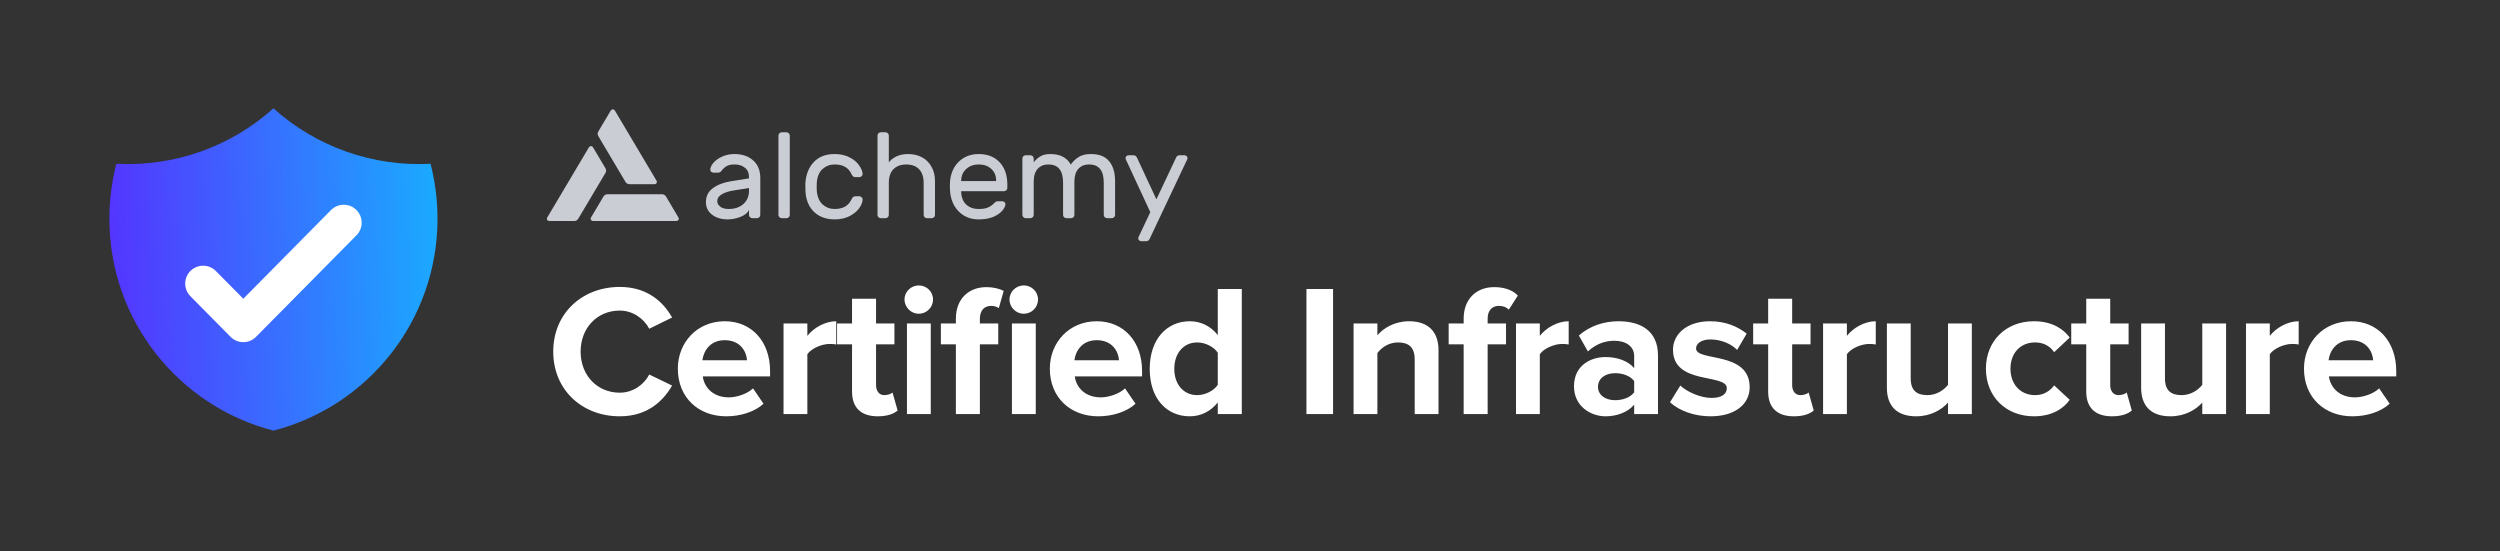 <svg width="186" height="41" viewBox="0 0 186 41" fill="none" xmlns="http://www.w3.org/2000/svg">
<rect x="0" y="0" width="186" height="41" fill="#333333" stroke="none"/>
<path d="M20.344 8.062C23.54 10.93 27.744 12.413 32.032 12.185C32.37 13.493 32.55 14.863 32.55 16.276C32.55 23.86 27.364 30.232 20.344 32.038C13.324 30.232 8.138 23.859 8.138 16.276C8.137 14.896 8.311 13.522 8.656 12.185C12.944 12.413 17.148 10.93 20.344 8.062Z" fill="url(#paint0_linear)"/>
<path d="M15.112 21.1L18.102 24.123L25.575 16.566" stroke="white" stroke-width="2.667" stroke-linecap="round" stroke-linejoin="round"/>
<path d="M48.85 13.453L45.744 8.222C45.729 8.196 45.708 8.175 45.681 8.16C45.655 8.145 45.625 8.137 45.594 8.137C45.564 8.137 45.534 8.144 45.507 8.159C45.481 8.174 45.459 8.195 45.443 8.22L44.513 9.788C44.483 9.839 44.467 9.897 44.467 9.957C44.467 10.016 44.483 10.074 44.513 10.125L46.538 13.537C46.569 13.589 46.613 13.631 46.666 13.661C46.718 13.691 46.778 13.706 46.839 13.706H48.7C48.73 13.706 48.76 13.698 48.786 13.683C48.812 13.668 48.834 13.647 48.85 13.622C48.865 13.596 48.873 13.567 48.873 13.537C48.873 13.508 48.865 13.479 48.85 13.453Z" fill="#CACED4"/>
<path d="M40.712 16.188L43.818 10.957C43.833 10.932 43.855 10.91 43.881 10.896C43.907 10.881 43.937 10.873 43.968 10.873C43.998 10.873 44.028 10.881 44.054 10.896C44.081 10.91 44.103 10.932 44.118 10.957L45.048 12.523C45.079 12.575 45.095 12.633 45.095 12.692C45.095 12.752 45.079 12.81 45.048 12.861L43.023 16.273C42.993 16.325 42.949 16.367 42.897 16.397C42.844 16.427 42.784 16.442 42.723 16.442H40.862C40.832 16.442 40.802 16.434 40.775 16.42C40.748 16.405 40.726 16.383 40.711 16.358C40.696 16.332 40.688 16.302 40.688 16.273C40.688 16.243 40.696 16.213 40.712 16.188Z" fill="#CACED4"/>
<path d="M44.117 16.44H50.329C50.359 16.44 50.389 16.432 50.415 16.417C50.442 16.402 50.464 16.381 50.479 16.355C50.494 16.33 50.502 16.301 50.502 16.271C50.502 16.241 50.494 16.212 50.479 16.187L49.55 14.62C49.519 14.569 49.475 14.526 49.422 14.496C49.37 14.467 49.31 14.451 49.249 14.451H45.199C45.138 14.451 45.078 14.467 45.025 14.496C44.972 14.526 44.928 14.569 44.898 14.62L43.968 16.187C43.952 16.212 43.944 16.241 43.944 16.271C43.944 16.301 43.952 16.33 43.967 16.355C43.983 16.381 44.004 16.402 44.031 16.417C44.057 16.432 44.087 16.44 44.117 16.44Z" fill="#CACED4"/>
<path d="M55.724 13.271V13.154C55.724 12.86 55.622 12.634 55.418 12.478C55.221 12.316 54.962 12.235 54.641 12.235C54.394 12.235 54.199 12.277 54.057 12.361C53.921 12.439 53.792 12.559 53.668 12.721C53.631 12.769 53.591 12.803 53.548 12.82C53.505 12.838 53.446 12.848 53.372 12.848H53.094C53.026 12.848 52.965 12.823 52.909 12.775C52.86 12.727 52.838 12.67 52.844 12.604C52.863 12.424 52.952 12.247 53.113 12.073C53.279 11.893 53.499 11.746 53.77 11.632C54.042 11.518 54.332 11.461 54.641 11.461C55.215 11.461 55.677 11.617 56.029 11.929C56.387 12.241 56.566 12.679 56.566 13.244V15.99C56.566 16.056 56.542 16.113 56.492 16.161C56.443 16.209 56.384 16.233 56.316 16.233H55.974C55.906 16.233 55.847 16.209 55.798 16.161C55.748 16.113 55.724 16.056 55.724 15.99V15.62C55.625 15.837 55.415 16.008 55.094 16.134C54.773 16.26 54.452 16.323 54.131 16.323C53.816 16.323 53.536 16.269 53.289 16.161C53.042 16.047 52.85 15.894 52.715 15.702C52.585 15.509 52.52 15.293 52.52 15.053C52.52 14.603 52.693 14.252 53.039 14C53.384 13.742 53.844 13.568 54.418 13.478L55.724 13.271ZM55.724 13.991L54.631 14.162C54.23 14.222 53.918 14.321 53.696 14.459C53.474 14.591 53.363 14.759 53.363 14.963C53.363 15.113 53.434 15.248 53.576 15.368C53.718 15.489 53.934 15.549 54.224 15.549C54.668 15.549 55.029 15.425 55.307 15.179C55.585 14.933 55.724 14.612 55.724 14.216V13.991Z" fill="#CACED4"/>
<path d="M58.76 15.991C58.76 16.057 58.735 16.114 58.685 16.162C58.636 16.21 58.577 16.234 58.51 16.234H58.167C58.099 16.234 58.041 16.21 57.991 16.162C57.942 16.114 57.917 16.057 57.917 15.991V10.085C57.917 10.019 57.942 9.962 57.991 9.914C58.041 9.866 58.099 9.842 58.167 9.842H58.51C58.577 9.842 58.636 9.866 58.685 9.914C58.735 9.962 58.76 10.019 58.76 10.085V15.991Z" fill="#CACED4"/>
<path d="M62.094 15.549C62.711 15.549 63.128 15.314 63.344 14.846C63.387 14.756 63.431 14.693 63.474 14.657C63.517 14.621 63.575 14.603 63.649 14.603H63.927C63.995 14.603 64.054 14.627 64.103 14.675C64.153 14.717 64.177 14.768 64.177 14.828C64.177 15.032 64.094 15.251 63.927 15.486C63.761 15.72 63.52 15.918 63.205 16.08C62.89 16.242 62.52 16.323 62.094 16.323C61.656 16.323 61.276 16.233 60.955 16.053C60.634 15.873 60.387 15.627 60.215 15.314C60.042 14.996 59.946 14.642 59.928 14.252C59.922 14.18 59.918 14.042 59.918 13.838C59.918 13.694 59.922 13.592 59.928 13.532C59.983 12.919 60.196 12.421 60.566 12.037C60.937 11.653 61.446 11.461 62.094 11.461C62.52 11.461 62.887 11.542 63.196 11.704C63.511 11.86 63.748 12.055 63.908 12.289C64.075 12.517 64.165 12.733 64.177 12.938C64.183 13.004 64.159 13.06 64.103 13.108C64.054 13.157 63.995 13.181 63.927 13.181H63.649C63.575 13.181 63.517 13.163 63.474 13.127C63.431 13.091 63.387 13.027 63.344 12.938C63.128 12.469 62.711 12.235 62.094 12.235C61.754 12.235 61.459 12.346 61.205 12.568C60.952 12.79 60.807 13.127 60.77 13.577C60.764 13.643 60.761 13.751 60.761 13.901C60.761 14.039 60.764 14.141 60.77 14.207C60.813 14.657 60.959 14.993 61.205 15.215C61.459 15.437 61.754 15.549 62.094 15.549Z" fill="#CACED4"/>
<path d="M69.563 15.991C69.563 16.057 69.538 16.114 69.489 16.162C69.44 16.21 69.381 16.234 69.313 16.234H68.971C68.903 16.234 68.844 16.21 68.795 16.162C68.745 16.114 68.72 16.057 68.72 15.991V13.614C68.72 13.164 68.606 12.822 68.378 12.588C68.15 12.354 67.832 12.237 67.424 12.237C67.023 12.237 66.705 12.354 66.471 12.588C66.242 12.822 66.128 13.164 66.128 13.614V15.991C66.128 16.057 66.103 16.114 66.054 16.162C66.005 16.21 65.946 16.234 65.878 16.234H65.536C65.468 16.234 65.409 16.21 65.359 16.162C65.31 16.114 65.286 16.057 65.286 15.991V10.085C65.286 10.019 65.31 9.962 65.359 9.914C65.409 9.866 65.468 9.842 65.536 9.842H65.878C65.946 9.842 66.005 9.866 66.054 9.914C66.103 9.962 66.128 10.019 66.128 10.085V12.075C66.264 11.901 66.449 11.757 66.684 11.643C66.924 11.523 67.218 11.462 67.563 11.462C67.952 11.462 68.298 11.543 68.6 11.706C68.903 11.868 69.137 12.102 69.304 12.408C69.477 12.708 69.563 13.065 69.563 13.479V15.991Z" fill="#CACED4"/>
<path d="M72.808 11.461C73.468 11.461 73.989 11.665 74.372 12.073C74.755 12.481 74.946 13.037 74.946 13.739V13.982C74.946 14.048 74.921 14.105 74.872 14.153C74.823 14.201 74.764 14.225 74.696 14.225H71.511V14.279C71.523 14.675 71.647 14.987 71.882 15.215C72.122 15.437 72.431 15.549 72.808 15.549C73.116 15.549 73.354 15.509 73.52 15.431C73.693 15.354 73.847 15.242 73.983 15.098C74.033 15.05 74.076 15.017 74.113 14.999C74.156 14.981 74.212 14.972 74.279 14.972H74.557C74.631 14.972 74.693 14.996 74.742 15.044C74.792 15.092 74.813 15.149 74.807 15.215C74.782 15.377 74.69 15.546 74.529 15.72C74.375 15.888 74.15 16.032 73.854 16.152C73.564 16.266 73.215 16.323 72.808 16.323C72.412 16.323 72.061 16.236 71.752 16.062C71.443 15.882 71.196 15.636 71.011 15.323C70.832 15.011 70.724 14.66 70.687 14.27C70.675 14.09 70.668 13.952 70.668 13.856C70.668 13.76 70.675 13.622 70.687 13.442C70.724 13.069 70.832 12.733 71.011 12.433C71.196 12.133 71.44 11.896 71.743 11.722C72.051 11.548 72.406 11.461 72.808 11.461ZM74.113 13.469V13.442C74.113 13.075 73.993 12.784 73.751 12.568C73.517 12.346 73.202 12.235 72.808 12.235C72.449 12.235 72.144 12.346 71.891 12.568C71.644 12.79 71.517 13.082 71.511 13.442V13.469H74.113Z" fill="#CACED4"/>
<path d="M76.908 12.073C77.056 11.887 77.223 11.74 77.408 11.632C77.593 11.518 77.84 11.461 78.149 11.461C78.871 11.461 79.377 11.722 79.667 12.244C79.846 11.992 80.05 11.8 80.278 11.668C80.506 11.53 80.805 11.461 81.176 11.461C81.781 11.461 82.228 11.638 82.518 11.992C82.815 12.346 82.963 12.848 82.963 13.496V15.99C82.963 16.056 82.938 16.113 82.889 16.161C82.839 16.209 82.781 16.233 82.713 16.233H82.37C82.303 16.233 82.244 16.209 82.195 16.161C82.145 16.113 82.12 16.056 82.12 15.99V13.586C82.12 12.685 81.756 12.235 81.028 12.235C80.694 12.235 80.429 12.343 80.232 12.559C80.034 12.775 79.935 13.097 79.935 13.523V15.99C79.935 16.056 79.911 16.113 79.862 16.161C79.812 16.209 79.753 16.233 79.685 16.233H79.343C79.275 16.233 79.216 16.209 79.167 16.161C79.118 16.113 79.093 16.056 79.093 15.99V13.586C79.093 12.685 78.729 12.235 78 12.235C77.667 12.235 77.402 12.343 77.204 12.559C77.007 12.775 76.908 13.097 76.908 13.523V15.99C76.908 16.056 76.883 16.113 76.834 16.161C76.784 16.209 76.726 16.233 76.658 16.233H76.315C76.247 16.233 76.189 16.209 76.139 16.161C76.09 16.113 76.065 16.056 76.065 15.99V11.794C76.065 11.728 76.09 11.671 76.139 11.623C76.189 11.575 76.247 11.551 76.315 11.551H76.658C76.726 11.551 76.784 11.575 76.834 11.623C76.883 11.671 76.908 11.728 76.908 11.794V12.073Z" fill="#CACED4"/>
<path d="M85.554 17.729C85.499 17.873 85.409 17.945 85.286 17.945H84.906C84.845 17.945 84.792 17.924 84.749 17.882C84.706 17.84 84.684 17.789 84.684 17.729C84.684 17.705 84.687 17.684 84.694 17.666L85.582 15.784L83.749 11.832C83.743 11.814 83.74 11.793 83.74 11.769C83.74 11.709 83.761 11.658 83.804 11.616C83.848 11.574 83.9 11.553 83.962 11.553H84.341C84.465 11.553 84.555 11.625 84.61 11.769L86.036 14.83L87.48 11.769C87.536 11.625 87.625 11.553 87.749 11.553H88.128C88.19 11.553 88.243 11.574 88.286 11.616C88.329 11.658 88.35 11.709 88.35 11.769C88.35 11.793 88.347 11.814 88.341 11.832L85.554 17.729Z" fill="#CACED4"/>
<path d="M46.113 30.973C48.164 30.973 49.336 29.843 50.005 28.686L48.303 27.863C47.913 28.63 47.076 29.216 46.113 29.216C44.425 29.216 43.198 27.918 43.198 26.161C43.198 24.403 44.425 23.106 46.113 23.106C47.076 23.106 47.913 23.706 48.303 24.459L50.005 23.622C49.349 22.464 48.164 21.348 46.113 21.348C43.323 21.348 41.161 23.301 41.161 26.161C41.161 29.02 43.323 30.973 46.113 30.973ZM54.03 30.973C55.076 30.973 56.137 30.653 56.806 30.039L56.025 28.895C55.593 29.313 54.797 29.564 54.225 29.564C53.081 29.564 52.398 28.853 52.286 28.002H57.294V27.611C57.294 25.407 55.927 23.901 53.919 23.901C51.868 23.901 50.431 25.477 50.431 27.43C50.431 29.592 51.98 30.973 54.03 30.973ZM55.579 26.802H52.258C52.342 26.133 52.816 25.31 53.919 25.31C55.09 25.31 55.537 26.161 55.579 26.802ZM60.067 30.806V26.356C60.36 25.924 61.141 25.589 61.727 25.589C61.922 25.589 62.089 25.603 62.215 25.631V23.901C61.378 23.901 60.541 24.389 60.067 24.989V24.068H58.295V30.806H60.067ZM65.303 30.973C66.043 30.973 66.517 30.778 66.782 30.541L66.405 29.202C66.308 29.299 66.056 29.397 65.791 29.397C65.401 29.397 65.178 29.076 65.178 28.658V25.617H66.545V24.068H65.178V22.227H63.392V24.068H62.276V25.617H63.392V29.132C63.392 30.332 64.062 30.973 65.303 30.973ZM68.356 23.343C68.942 23.343 69.417 22.869 69.417 22.283C69.417 21.697 68.942 21.236 68.356 21.236C67.784 21.236 67.296 21.697 67.296 22.283C67.296 22.869 67.784 23.343 68.356 23.343ZM69.249 30.806V24.068H67.478V30.806H69.249ZM72.903 30.806V25.617H74.27V24.068H72.903V23.706C72.903 23.092 73.238 22.757 73.74 22.757C73.977 22.757 74.172 22.827 74.312 22.924L74.675 21.641C74.354 21.474 73.893 21.362 73.391 21.362C72.066 21.362 71.117 22.241 71.117 23.706V24.068H70.001V25.617H71.117V30.806H72.903ZM76.167 23.343C76.753 23.343 77.228 22.869 77.228 22.283C77.228 21.697 76.753 21.236 76.167 21.236C75.595 21.236 75.107 21.697 75.107 22.283C75.107 22.869 75.595 23.343 76.167 23.343ZM77.06 30.806V24.068H75.288V30.806H77.06ZM81.707 30.973C82.753 30.973 83.813 30.653 84.483 30.039L83.701 28.895C83.269 29.313 82.474 29.564 81.902 29.564C80.758 29.564 80.074 28.853 79.963 28.002H84.971V27.611C84.971 25.407 83.604 23.901 81.595 23.901C79.544 23.901 78.108 25.477 78.108 27.43C78.108 29.592 79.656 30.973 81.707 30.973ZM83.255 26.802H79.935C80.019 26.133 80.493 25.31 81.595 25.31C82.767 25.31 83.213 26.161 83.255 26.802ZM92.389 30.806V21.501H90.603V24.933C90.073 24.25 89.32 23.901 88.525 23.901C86.809 23.901 85.539 25.24 85.539 27.444C85.539 29.69 86.823 30.973 88.525 30.973C89.334 30.973 90.073 30.611 90.603 29.941V30.806H92.389ZM89.069 29.397C88.064 29.397 87.367 28.602 87.367 27.444C87.367 26.272 88.064 25.477 89.069 25.477C89.668 25.477 90.31 25.798 90.603 26.244V28.63C90.31 29.076 89.668 29.397 89.069 29.397ZM99.18 30.806V21.501H97.199V30.806H99.18ZM107.025 30.806V26.049C107.025 24.738 106.314 23.901 104.835 23.901C103.733 23.901 102.91 24.431 102.478 24.947V24.068H100.706V30.806H102.478V26.272C102.771 25.868 103.315 25.477 104.012 25.477C104.765 25.477 105.254 25.798 105.254 26.733V30.806H107.025ZM110.681 30.806V25.617H112.048V24.068H110.681V23.706C110.681 23.078 111.03 22.757 111.518 22.757C111.839 22.757 112.076 22.855 112.258 23.036L112.927 21.99C112.495 21.529 111.811 21.362 111.17 21.362C109.816 21.362 108.896 22.269 108.896 23.706V24.068H107.78V25.617H108.896V30.806H110.681ZM114.562 30.806V26.356C114.855 25.924 115.636 25.589 116.222 25.589C116.417 25.589 116.584 25.603 116.71 25.631V23.901C115.873 23.901 115.036 24.389 114.562 24.989V24.068H112.79V30.806H114.562ZM123.355 30.806V26.454C123.355 24.515 121.946 23.901 120.411 23.901C119.351 23.901 118.291 24.236 117.468 24.961L118.138 26.147C118.71 25.617 119.379 25.352 120.105 25.352C120.997 25.352 121.583 25.798 121.583 26.482V27.388C121.137 26.858 120.342 26.565 119.449 26.565C118.375 26.565 117.105 27.165 117.105 28.741C117.105 30.248 118.375 30.973 119.449 30.973C120.328 30.973 121.123 30.653 121.583 30.108V30.806H123.355ZM120.16 29.774C119.463 29.774 118.891 29.411 118.891 28.783C118.891 28.128 119.463 27.765 120.16 27.765C120.732 27.765 121.29 27.96 121.583 28.351V29.188C121.29 29.578 120.732 29.774 120.16 29.774ZM127.261 30.973C129.13 30.973 130.176 30.039 130.176 28.811C130.176 26.091 126.187 26.928 126.187 25.924C126.187 25.547 126.605 25.254 127.247 25.254C128.07 25.254 128.837 25.603 129.242 26.035L129.953 24.822C129.284 24.291 128.377 23.901 127.233 23.901C125.461 23.901 124.471 24.891 124.471 26.021C124.471 28.672 128.475 27.765 128.475 28.881C128.475 29.299 128.112 29.606 127.345 29.606C126.508 29.606 125.503 29.146 125.015 28.686L124.248 29.927C124.959 30.583 126.089 30.973 127.261 30.973ZM133.462 30.973C134.202 30.973 134.676 30.778 134.941 30.541L134.564 29.202C134.467 29.299 134.216 29.397 133.951 29.397C133.56 29.397 133.337 29.076 133.337 28.658V25.617H134.704V24.068H133.337V22.227H131.551V24.068H130.435V25.617H131.551V29.132C131.551 30.332 132.221 30.973 133.462 30.973ZM137.408 30.806V26.356C137.701 25.924 138.483 25.589 139.068 25.589C139.264 25.589 139.431 25.603 139.557 25.631V23.901C138.72 23.901 137.883 24.389 137.408 24.989V24.068H135.637V30.806H137.408ZM146.704 30.806V24.068H144.933V28.63C144.626 29.02 144.082 29.397 143.398 29.397C142.645 29.397 142.157 29.09 142.157 28.155V24.068H140.385V28.853C140.385 30.164 141.082 30.973 142.561 30.973C143.663 30.973 144.472 30.471 144.933 29.955V30.806H146.704ZM151.323 30.973C152.704 30.973 153.541 30.374 153.987 29.746L152.829 28.672C152.509 29.118 152.02 29.397 151.407 29.397C150.332 29.397 149.579 28.602 149.579 27.43C149.579 26.258 150.332 25.477 151.407 25.477C152.02 25.477 152.509 25.728 152.829 26.203L153.987 25.114C153.541 24.501 152.704 23.901 151.323 23.901C149.244 23.901 147.752 25.366 147.752 27.43C147.752 29.509 149.244 30.973 151.323 30.973ZM157.127 30.973C157.866 30.973 158.34 30.778 158.605 30.541L158.229 29.202C158.131 29.299 157.88 29.397 157.615 29.397C157.224 29.397 157.001 29.076 157.001 28.658V25.617H158.368V24.068H157.001V22.227H155.216V24.068H154.1V25.617H155.216V29.132C155.216 30.332 155.885 30.973 157.127 30.973ZM165.62 30.806V24.068H163.849V28.63C163.542 29.02 162.998 29.397 162.314 29.397C161.561 29.397 161.073 29.09 161.073 28.155V24.068H159.301V28.853C159.301 30.164 159.999 30.973 161.477 30.973C162.579 30.973 163.388 30.471 163.849 29.955V30.806H165.62ZM168.873 30.806V26.356C169.166 25.924 169.947 25.589 170.533 25.589C170.728 25.589 170.895 25.603 171.021 25.631V23.901C170.184 23.901 169.347 24.389 168.873 24.989V24.068H167.101V30.806H168.873ZM175.015 30.973C176.061 30.973 177.122 30.653 177.791 30.039L177.01 28.895C176.578 29.313 175.782 29.564 175.211 29.564C174.067 29.564 173.383 28.853 173.271 28.002H178.28V27.611C178.28 25.407 176.912 23.901 174.904 23.901C172.853 23.901 171.416 25.477 171.416 27.43C171.416 29.592 172.965 30.973 175.015 30.973ZM176.564 26.802H173.244C173.327 26.133 173.802 25.31 174.904 25.31C176.075 25.31 176.522 26.161 176.564 26.802Z" fill="white"/>
<defs>
<linearGradient id="paint0_linear" x1="40.81" y1="-2.298" x2="6.804" y2="-0.755" gradientUnits="userSpaceOnUse">
<stop stop-color="#05D5FF"/>
<stop offset="1" stop-color="#5533FF"/>
</linearGradient>
</defs>
</svg>
